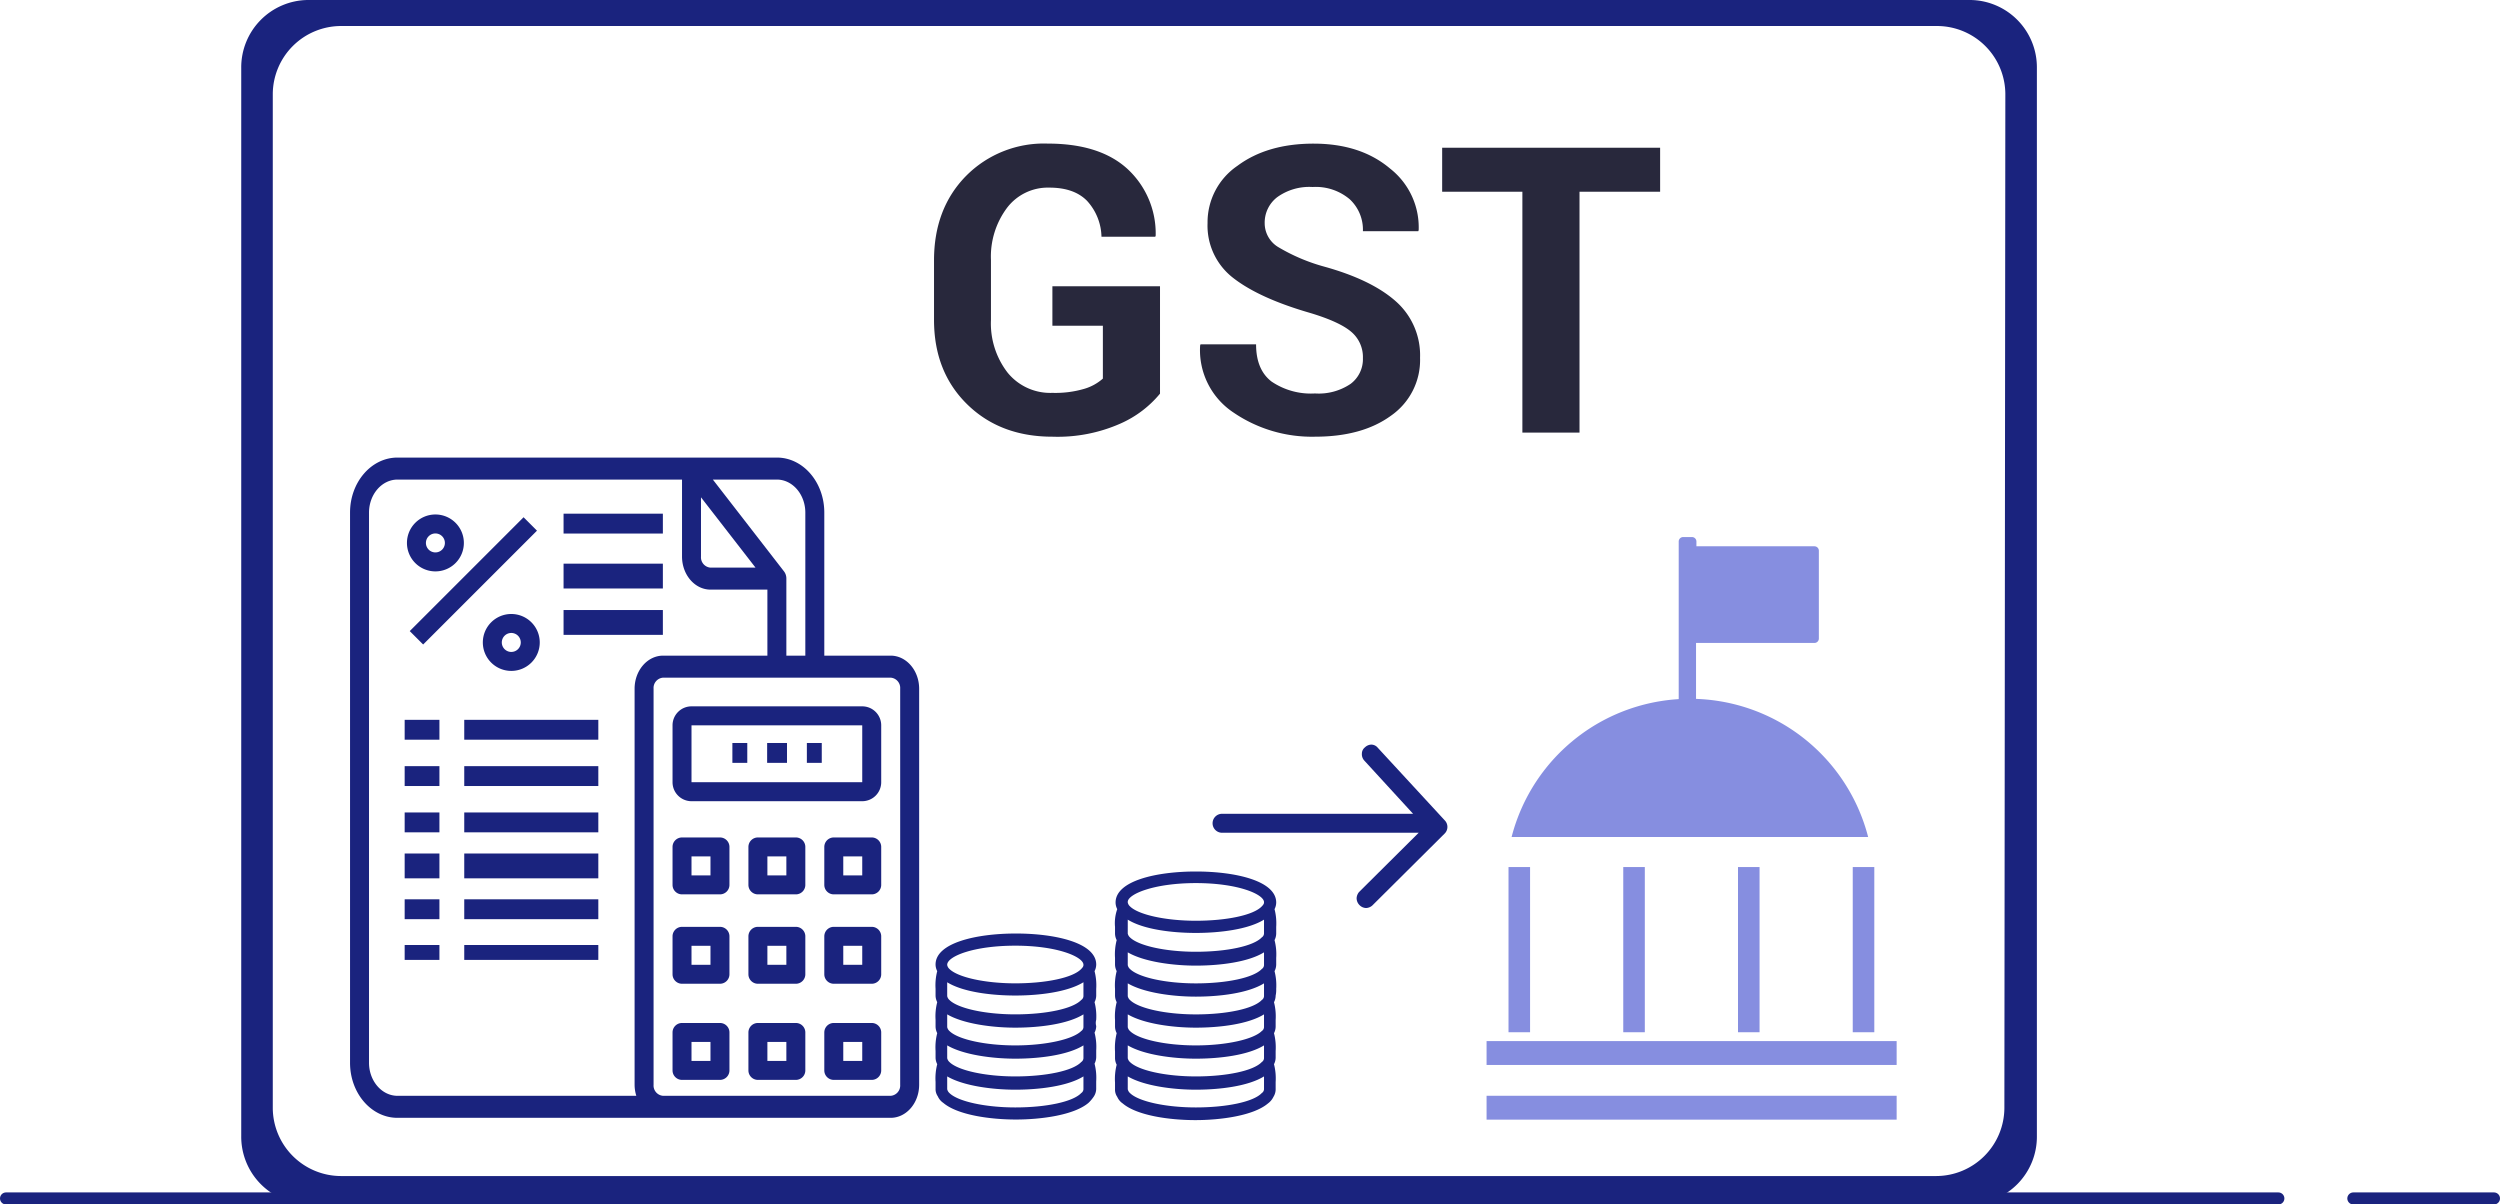 <svg xmlns="http://www.w3.org/2000/svg" width="415.122" height="200" viewBox="0 0 415.122 200"><defs><style>.a{fill:#fff;}.a,.b,.c{stroke:#1a237e;}.a,.b{stroke-linecap:round;stroke-miterlimit:10;stroke-width:2px;}.b{fill:none;}.c,.e{fill:#1a237e;}.d{fill:#868ee0;}.f{fill:#28283c;}</style></defs><g transform="translate(-854.001 -1526)"><line class="a" x2="377.319" transform="translate(855.001 1725)"/><line class="b" x2="23.354" transform="translate(1244.769 1725)"/><path class="c" d="M242.093,149.135a1.079,1.079,0,0,1-.739-.336,1.113,1.113,0,0,1-.336-.806,1.245,1.245,0,0,1,.269-.672l10.75-10.682H218.175a1.075,1.075,0,1,1,0-2.15h32.854l-8.868-9.675a1.071,1.071,0,0,1-.269-.806.817.817,0,0,1,.336-.672,1.079,1.079,0,0,1,.739-.336.907.907,0,0,1,.672.336l11.153,12.093a1.055,1.055,0,0,1,0,1.478L242.9,148.732A1.161,1.161,0,0,1,242.093,149.135Z" transform="translate(838.748 1527.14)"/><g transform="translate(1100.844 1615.179)"><g transform="translate(3.644 54.794)"><g transform="translate(57.159)"><rect class="d" width="3.58" height="27.429"/></g><g transform="translate(38.106)"><rect class="d" width="3.58" height="27.429"/></g><g transform="translate(19.053)"><rect class="d" width="3.58" height="27.429"/></g><rect class="d" width="3.58" height="27.429"/></g><path class="d" d="M920.641,347.983h19.565a.739.739,0,0,0,.767-.767V332.7a.739.739,0,0,0-.767-.767H920.641v-.767a.739.739,0,0,0-.767-.767h-1.406a.739.739,0,0,0-.767.767v27.109h2.877V347.983Z" transform="translate(-885.796 -330.4)"/><rect class="d" width="68.092" height="3.964" transform="translate(0 83.693)"/><rect class="d" width="68.092" height="3.964" transform="translate(0 92.772)"/><path class="d" d="M933.505,395.353a30.566,30.566,0,0,0-59.205,0Z" transform="translate(-870.144 -345.547)"/></g><path class="e" d="M687.728,85.3H411.637A11.183,11.183,0,0,0,400.6,96.58V273.949a11.183,11.183,0,0,0,11.037,11.28H687.728a11.183,11.183,0,0,0,11.037-11.28V96.58A11.183,11.183,0,0,0,687.728,85.3Zm5.64,184a11.352,11.352,0,0,1-11.357,11.28H417.195a11.352,11.352,0,0,1-11.357-11.28V100.9a11.352,11.352,0,0,1,11.357-11.28H682.171a11.352,11.352,0,0,1,11.357,11.28Z" transform="translate(493.458 1440.7)"/><g transform="translate(912.125 1601.979)"><path class="e" d="M91.775,34.89H80.75V11.136C80.75,6.09,77.224,2,72.875,2h-63C5.526,2,2,6.09,2,11.136V102.5c0,5.046,3.526,9.136,7.875,9.136h81.9c2.606-.009,4.717-2.458,4.725-5.482V40.372c-.008-3.024-2.119-5.473-4.725-5.482ZM72.875,5.654c2.606.009,4.717,2.458,4.725,5.482V34.89H74.45V22.1a1.941,1.941,0,0,0-.409-1.224L62.244,5.654ZM60.275,8.6l9.056,11.676H61.85a1.715,1.715,0,0,1-1.575-1.827ZM49.534,107.98H9.875c-2.606-.009-4.717-2.458-4.725-5.482V11.136c.008-3.024,2.119-5.473,4.725-5.482h47.25V18.445c.008,3.024,2.119,5.473,4.725,5.482H71.3V34.89H53.975c-2.606.009-4.717,2.458-4.725,5.482v65.781a6.272,6.272,0,0,0,.284,1.827Zm43.817-1.827a1.715,1.715,0,0,1-1.575,1.827h-37.8a1.715,1.715,0,0,1-1.575-1.827V40.372a1.715,1.715,0,0,1,1.575-1.827h37.8a1.715,1.715,0,0,1,1.575,1.827Z" transform="translate(-2 -2)"/><path class="e" d="M67.5,24H39.15A3.15,3.15,0,0,0,36,27.15V36.6a3.15,3.15,0,0,0,3.15,3.15H67.5a3.15,3.15,0,0,0,3.15-3.15V27.15A3.15,3.15,0,0,0,67.5,24ZM39.15,36.6V27.15H67.5V36.6Z" transform="translate(17.55 17.309)"/><rect class="e" width="2.474" height="3.298" transform="translate(75.855 47.394)"/><rect class="e" width="3.298" height="3.298" transform="translate(69.259 47.394)"/><rect class="e" width="2.474" height="3.298" transform="translate(63.487 47.394)"/><path class="e" d="M43.875,44h-6.3A1.575,1.575,0,0,0,36,45.575v6.3a1.575,1.575,0,0,0,1.575,1.575h6.3a1.575,1.575,0,0,0,1.575-1.575v-6.3A1.575,1.575,0,0,0,43.875,44ZM42.3,50.3H39.15V47.15H42.3Z" transform="translate(17.55 33.922)"/><path class="e" d="M43.875,36h-6.3A1.575,1.575,0,0,0,36,37.575v6.3a1.575,1.575,0,0,0,1.575,1.575h6.3a1.575,1.575,0,0,0,1.575-1.575v-6.3A1.575,1.575,0,0,0,43.875,36ZM42.3,42.3H39.15V39.15H42.3Z" transform="translate(17.55 27.079)"/><path class="e" d="M51.875,36h-6.3A1.575,1.575,0,0,0,44,37.575v6.3a1.575,1.575,0,0,0,1.575,1.575h6.3a1.575,1.575,0,0,0,1.575-1.575v-6.3A1.575,1.575,0,0,0,51.875,36ZM50.3,42.3H47.15V39.15H50.3Z" transform="translate(22.15 27.079)"/><path class="e" d="M59.875,36h-6.3A1.575,1.575,0,0,0,52,37.575v6.3a1.575,1.575,0,0,0,1.575,1.575h6.3a1.575,1.575,0,0,0,1.575-1.575v-6.3A1.575,1.575,0,0,0,59.875,36ZM58.3,42.3H55.15V39.15H58.3Z" transform="translate(26.75 27.079)"/><path class="e" d="M51.875,44h-6.3A1.575,1.575,0,0,0,44,45.575v6.3a1.575,1.575,0,0,0,1.575,1.575h6.3a1.575,1.575,0,0,0,1.575-1.575v-6.3A1.575,1.575,0,0,0,51.875,44ZM50.3,50.3H47.15V47.15H50.3Z" transform="translate(22.15 33.922)"/><path class="e" d="M59.875,44h-6.3A1.575,1.575,0,0,0,52,45.575v6.3a1.575,1.575,0,0,0,1.575,1.575h6.3a1.575,1.575,0,0,0,1.575-1.575v-6.3A1.575,1.575,0,0,0,59.875,44ZM58.3,50.3H55.15V47.15H58.3Z" transform="translate(26.75 33.922)"/><path class="e" d="M43.875,52h-6.3A1.575,1.575,0,0,0,36,53.575v6.3a1.575,1.575,0,0,0,1.575,1.575h6.3a1.575,1.575,0,0,0,1.575-1.575v-6.3A1.575,1.575,0,0,0,43.875,52ZM42.3,58.3H39.15V55.15H42.3Z" transform="translate(17.55 41.885)"/><path class="e" d="M51.875,52h-6.3A1.575,1.575,0,0,0,44,53.575v6.3a1.575,1.575,0,0,0,1.575,1.575h6.3a1.575,1.575,0,0,0,1.575-1.575v-6.3A1.575,1.575,0,0,0,51.875,52ZM50.3,58.3H47.15V55.15H50.3Z" transform="translate(22.15 41.885)"/><path class="e" d="M59.875,52h-6.3A1.575,1.575,0,0,0,52,53.575v6.3a1.575,1.575,0,0,0,1.575,1.575h6.3a1.575,1.575,0,0,0,1.575-1.575v-6.3A1.575,1.575,0,0,0,59.875,52ZM58.3,58.3H55.15V55.15H58.3Z" transform="translate(26.75 41.885)"/><rect class="e" width="26.729" height="3.15" transform="translate(9.912 28.811) rotate(-45)"/><path class="e" d="M12.725,17.45A4.725,4.725,0,1,0,8,12.725a4.725,4.725,0,0,0,4.725,4.725Zm0-6.3a1.575,1.575,0,1,1-1.575,1.575A1.575,1.575,0,0,1,12.725,11.15Z" transform="translate(1.45 1.45)"/><path class="e" d="M20.725,16a4.725,4.725,0,1,0,4.725,4.725A4.725,4.725,0,0,0,20.725,16Zm0,6.3A1.575,1.575,0,1,1,22.3,20.725,1.575,1.575,0,0,1,20.725,22.3Z" transform="translate(6.05 9.974)"/><rect class="e" width="16.49" height="3.298" transform="translate(35.454 9.317)"/><rect class="e" width="16.49" height="4.123" transform="translate(35.454 17.616)"/><rect class="e" width="16.49" height="4.123" transform="translate(35.454 25.316)"/><rect class="e" width="5.772" height="3.298" transform="translate(9.07 43.549)"/><rect class="e" width="22.262" height="3.298" transform="translate(18.964 43.549)"/><rect class="e" width="5.772" height="3.298" transform="translate(9.07 51.24)"/><rect class="e" width="22.262" height="3.298" transform="translate(18.964 51.24)"/><rect class="e" width="5.772" height="3.298" transform="translate(9.07 58.93)"/><rect class="e" width="22.262" height="3.298" transform="translate(18.964 58.93)"/><rect class="e" width="5.772" height="4.123" transform="translate(9.07 65.745)"/><rect class="e" width="22.262" height="4.123" transform="translate(18.964 65.745)"/><rect class="e" width="5.772" height="3.298" transform="translate(9.07 73.35)"/><rect class="e" width="22.262" height="3.298" transform="translate(18.964 73.35)"/><rect class="e" width="5.772" height="2.474" transform="translate(9.07 80.938)"/><rect class="e" width="22.262" height="2.474" transform="translate(18.964 80.938)"/></g><g transform="translate(1009.35 1670.705)"><path class="e" d="M94.764,57.1a9.413,9.413,0,0,0-.276-2.943,2.449,2.449,0,0,0,.276-1.1v-1.1A9.413,9.413,0,0,0,94.488,49a2.449,2.449,0,0,0,.276-1.1V46.8a9.413,9.413,0,0,0-.276-2.943,2.449,2.449,0,0,0,.276-1.1c0-3.587-6.714-5.15-13.336-5.15s-13.336,1.564-13.336,5.15a2.449,2.449,0,0,0,.276,1.1A6.953,6.953,0,0,0,68,46.8v1.1a2.449,2.449,0,0,0,.276,1.1A9.413,9.413,0,0,0,68,51.947v1.1a2.449,2.449,0,0,0,.276,1.1A9.413,9.413,0,0,0,68,57.1v1.1a2.449,2.449,0,0,0,.276,1.1A9.413,9.413,0,0,0,68,62.248v1.1a2.449,2.449,0,0,0,.276,1.1A10.037,10.037,0,0,0,68,67.491v1.1a2.449,2.449,0,0,0,.276,1.1A9.413,9.413,0,0,0,68,72.641v1.1a2.112,2.112,0,0,0,.368,1.288,2.6,2.6,0,0,0,.92,1.1c2.391,2.023,7.818,2.759,12.048,2.759s9.657-.736,12.048-2.759a2.94,2.94,0,0,0,.92-1.1,2.4,2.4,0,0,0,.368-1.38v-1.1a9.413,9.413,0,0,0-.276-2.943,2.449,2.449,0,0,0,.276-1.1V67.4a9.412,9.412,0,0,0-.276-2.943,2.449,2.449,0,0,0,.276-1.1v-1.1a9.413,9.413,0,0,0-.276-2.943,2.449,2.449,0,0,0,.276-1.1A4.479,4.479,0,0,0,94.764,57.1ZM81.428,39.531c6.99,0,11.22,1.839,11.312,3.127v.092c0,.184-.092.368-.368.644-1.38,1.472-5.886,2.391-10.945,2.391s-9.565-1.012-10.945-2.391a1.168,1.168,0,0,1-.368-.644v-.092C70.115,41.371,74.438,39.531,81.428,39.531ZM70.115,46.705V45.6c2.667,1.655,7.45,2.207,11.312,2.207s8.645-.552,11.312-2.207v2.3a.8.8,0,0,1-.368.644c-1.38,1.472-5.886,2.391-10.945,2.391s-9.565-1.012-10.945-2.391a1.168,1.168,0,0,1-.368-.644h0ZM92.74,72.549v1.2a.8.8,0,0,1-.368.644c-1.38,1.472-5.886,2.391-10.945,2.391s-9.565-1.012-10.945-2.391a1.168,1.168,0,0,1-.368-.644V71.629c2.667,1.564,7.45,2.207,11.312,2.207s8.645-.552,11.312-2.207Zm0-5.15v1.2a.8.8,0,0,1-.368.644c-1.38,1.472-5.886,2.391-10.945,2.391s-9.565-1.012-10.945-2.391a1.168,1.168,0,0,1-.368-.644V66.479c2.667,1.564,7.45,2.207,11.312,2.207s8.645-.552,11.312-2.207Zm0-5.15v1.2a.8.8,0,0,1-.368.644c-1.38,1.38-5.886,2.391-10.945,2.391s-9.565-1.012-10.945-2.391a1.168,1.168,0,0,1-.368-.644V61.329c2.667,1.564,7.45,2.207,11.312,2.207s8.645-.552,11.312-2.207Zm0-5.15v1.2a.8.8,0,0,1-.368.644c-1.38,1.472-5.886,2.391-10.945,2.391s-9.565-1.012-10.945-2.391a1.168,1.168,0,0,1-.368-.644V56.178c2.667,1.564,7.45,2.207,11.312,2.207s8.645-.552,11.312-2.207Zm0-5.15v1.2a.8.8,0,0,1-.368.644c-1.38,1.472-5.886,2.391-10.945,2.391s-9.565-1.012-10.945-2.391a1.168,1.168,0,0,1-.368-.644h0V51.028c2.667,1.564,7.45,2.207,11.312,2.207s8.645-.552,11.312-2.207Z" transform="translate(-38.201 -37.6)"/><path class="e" d="M62.272,63.147A9.413,9.413,0,0,0,62,60.2a2.449,2.449,0,0,0,.276-1.1V58A9.413,9.413,0,0,0,62,55.054a2.449,2.449,0,0,0,.276-1.1c0-3.587-6.714-5.15-13.336-5.15S35.6,50.364,35.6,53.95a2.449,2.449,0,0,0,.276,1.1A9.413,9.413,0,0,0,35.6,58v1.1a2.449,2.449,0,0,0,.276,1.1,9.413,9.413,0,0,0-.276,2.943v1.1a2.449,2.449,0,0,0,.276,1.1A9.413,9.413,0,0,0,35.6,68.3v1.1a2.449,2.449,0,0,0,.276,1.1,9.413,9.413,0,0,0-.276,2.943v1.1a2.112,2.112,0,0,0,.368,1.288,2.6,2.6,0,0,0,.92,1.1c2.391,2.023,7.818,2.759,12.048,2.759s9.657-.736,12.048-2.759a6.16,6.16,0,0,0,.92-1.1,2.4,2.4,0,0,0,.368-1.38v-1.1A9.413,9.413,0,0,0,62,70.413a2.449,2.449,0,0,0,.276-1.1v-1.1A9.413,9.413,0,0,0,62,65.263a2.449,2.449,0,0,0,.276-1.1A1.881,1.881,0,0,1,62.272,63.147ZM48.844,50.823c6.99,0,11.22,1.839,11.312,3.127v.092c0,.184-.092.368-.368.644-1.38,1.472-5.886,2.391-10.945,2.391S39.279,56.066,37.9,54.686a1.168,1.168,0,0,1-.368-.644V53.95C37.623,52.571,41.946,50.823,48.844,50.823ZM37.531,58v-1.1C40.2,58.549,44.981,59.1,48.844,59.1s8.645-.552,11.312-2.207v2.3a.8.8,0,0,1-.368.644c-1.38,1.472-5.886,2.391-10.945,2.391S39.279,61.216,37.9,59.837a1.168,1.168,0,0,1-.368-.644h0ZM60.156,73.448v1.2a.8.8,0,0,1-.368.644c-1.38,1.472-5.886,2.391-10.945,2.391S39.279,76.667,37.9,75.288a1.168,1.168,0,0,1-.368-.644V72.529c2.667,1.563,7.45,2.207,11.312,2.207s8.645-.552,11.312-2.207C60.156,72.713,60.156,73.08,60.156,73.448Zm0-5.15v1.2a.8.8,0,0,1-.368.644c-1.38,1.472-5.886,2.391-10.945,2.391S39.279,71.517,37.9,70.137a1.168,1.168,0,0,1-.368-.644V67.378c2.667,1.563,7.45,2.207,11.312,2.207s8.645-.552,11.312-2.207C60.156,67.562,60.156,67.93,60.156,68.3Zm0-5.15v1.2a.8.8,0,0,1-.368.644c-1.38,1.38-5.886,2.391-10.945,2.391S39.279,66.366,37.9,64.987a1.168,1.168,0,0,1-.368-.644h0V62.228c2.667,1.564,7.45,2.207,11.312,2.207s8.645-.552,11.312-2.207C60.156,62.412,60.156,62.78,60.156,63.147Z" transform="translate(-35.6 -38.499)"/></g><path class="f" d="M40.619-4.635A17.871,17.871,0,0,1,34.04.336,25.74,25.74,0,0,1,22.75,2.513q-8.675,0-14.165-5.393t-5.491-14V-26.76q0-8.577,5.28-13.987a18.168,18.168,0,0,1,13.6-5.41q8.642,0,13.24,4.207A14.586,14.586,0,0,1,39.9-30.886l-.065.195H30.9a9.1,9.1,0,0,0-2.4-5.962q-2.144-2.193-6.27-2.193a8.517,8.517,0,0,0-7.018,3.363,13.52,13.52,0,0,0-2.664,8.658v9.942A13.351,13.351,0,0,0,15.31-8.127a9.127,9.127,0,0,0,7.44,3.363,17.032,17.032,0,0,0,5.328-.682,8.072,8.072,0,0,0,3.054-1.689v-8.772H22.75v-6.563H40.619Zm33.692-5.881A5.491,5.491,0,0,0,72.378-14.9Q70.445-16.558,65.6-18.02,57.156-20.457,52.835-23.8a10.958,10.958,0,0,1-4.321-9.162,11.349,11.349,0,0,1,4.955-9.5q4.955-3.688,12.655-3.688,7.8,0,12.7,4.142A12.4,12.4,0,0,1,83.571-31.8l-.065.195H74.311a6.9,6.9,0,0,0-2.193-5.312,8.723,8.723,0,0,0-6.157-2.031,9.1,9.1,0,0,0-5.881,1.689A5.323,5.323,0,0,0,58-32.933a4.638,4.638,0,0,0,2.226,3.947,30.78,30.78,0,0,0,7.684,3.265q7.83,2.177,11.859,5.751A11.949,11.949,0,0,1,83.8-10.58,11.244,11.244,0,0,1,79.006-1Q74.214,2.513,66.351,2.513a23.1,23.1,0,0,1-13.483-3.98,12.43,12.43,0,0,1-5.588-11.16l.065-.195h9.227q0,4.224,2.583,6.189a11.648,11.648,0,0,0,7.2,1.966,9.472,9.472,0,0,0,5.913-1.592A5.118,5.118,0,0,0,74.311-10.515Zm49.352-27.649H110.277V1.831H100.79V-38.164H87.469v-7.31h36.193Z" transform="translate(1006 1596)"/></g></svg>